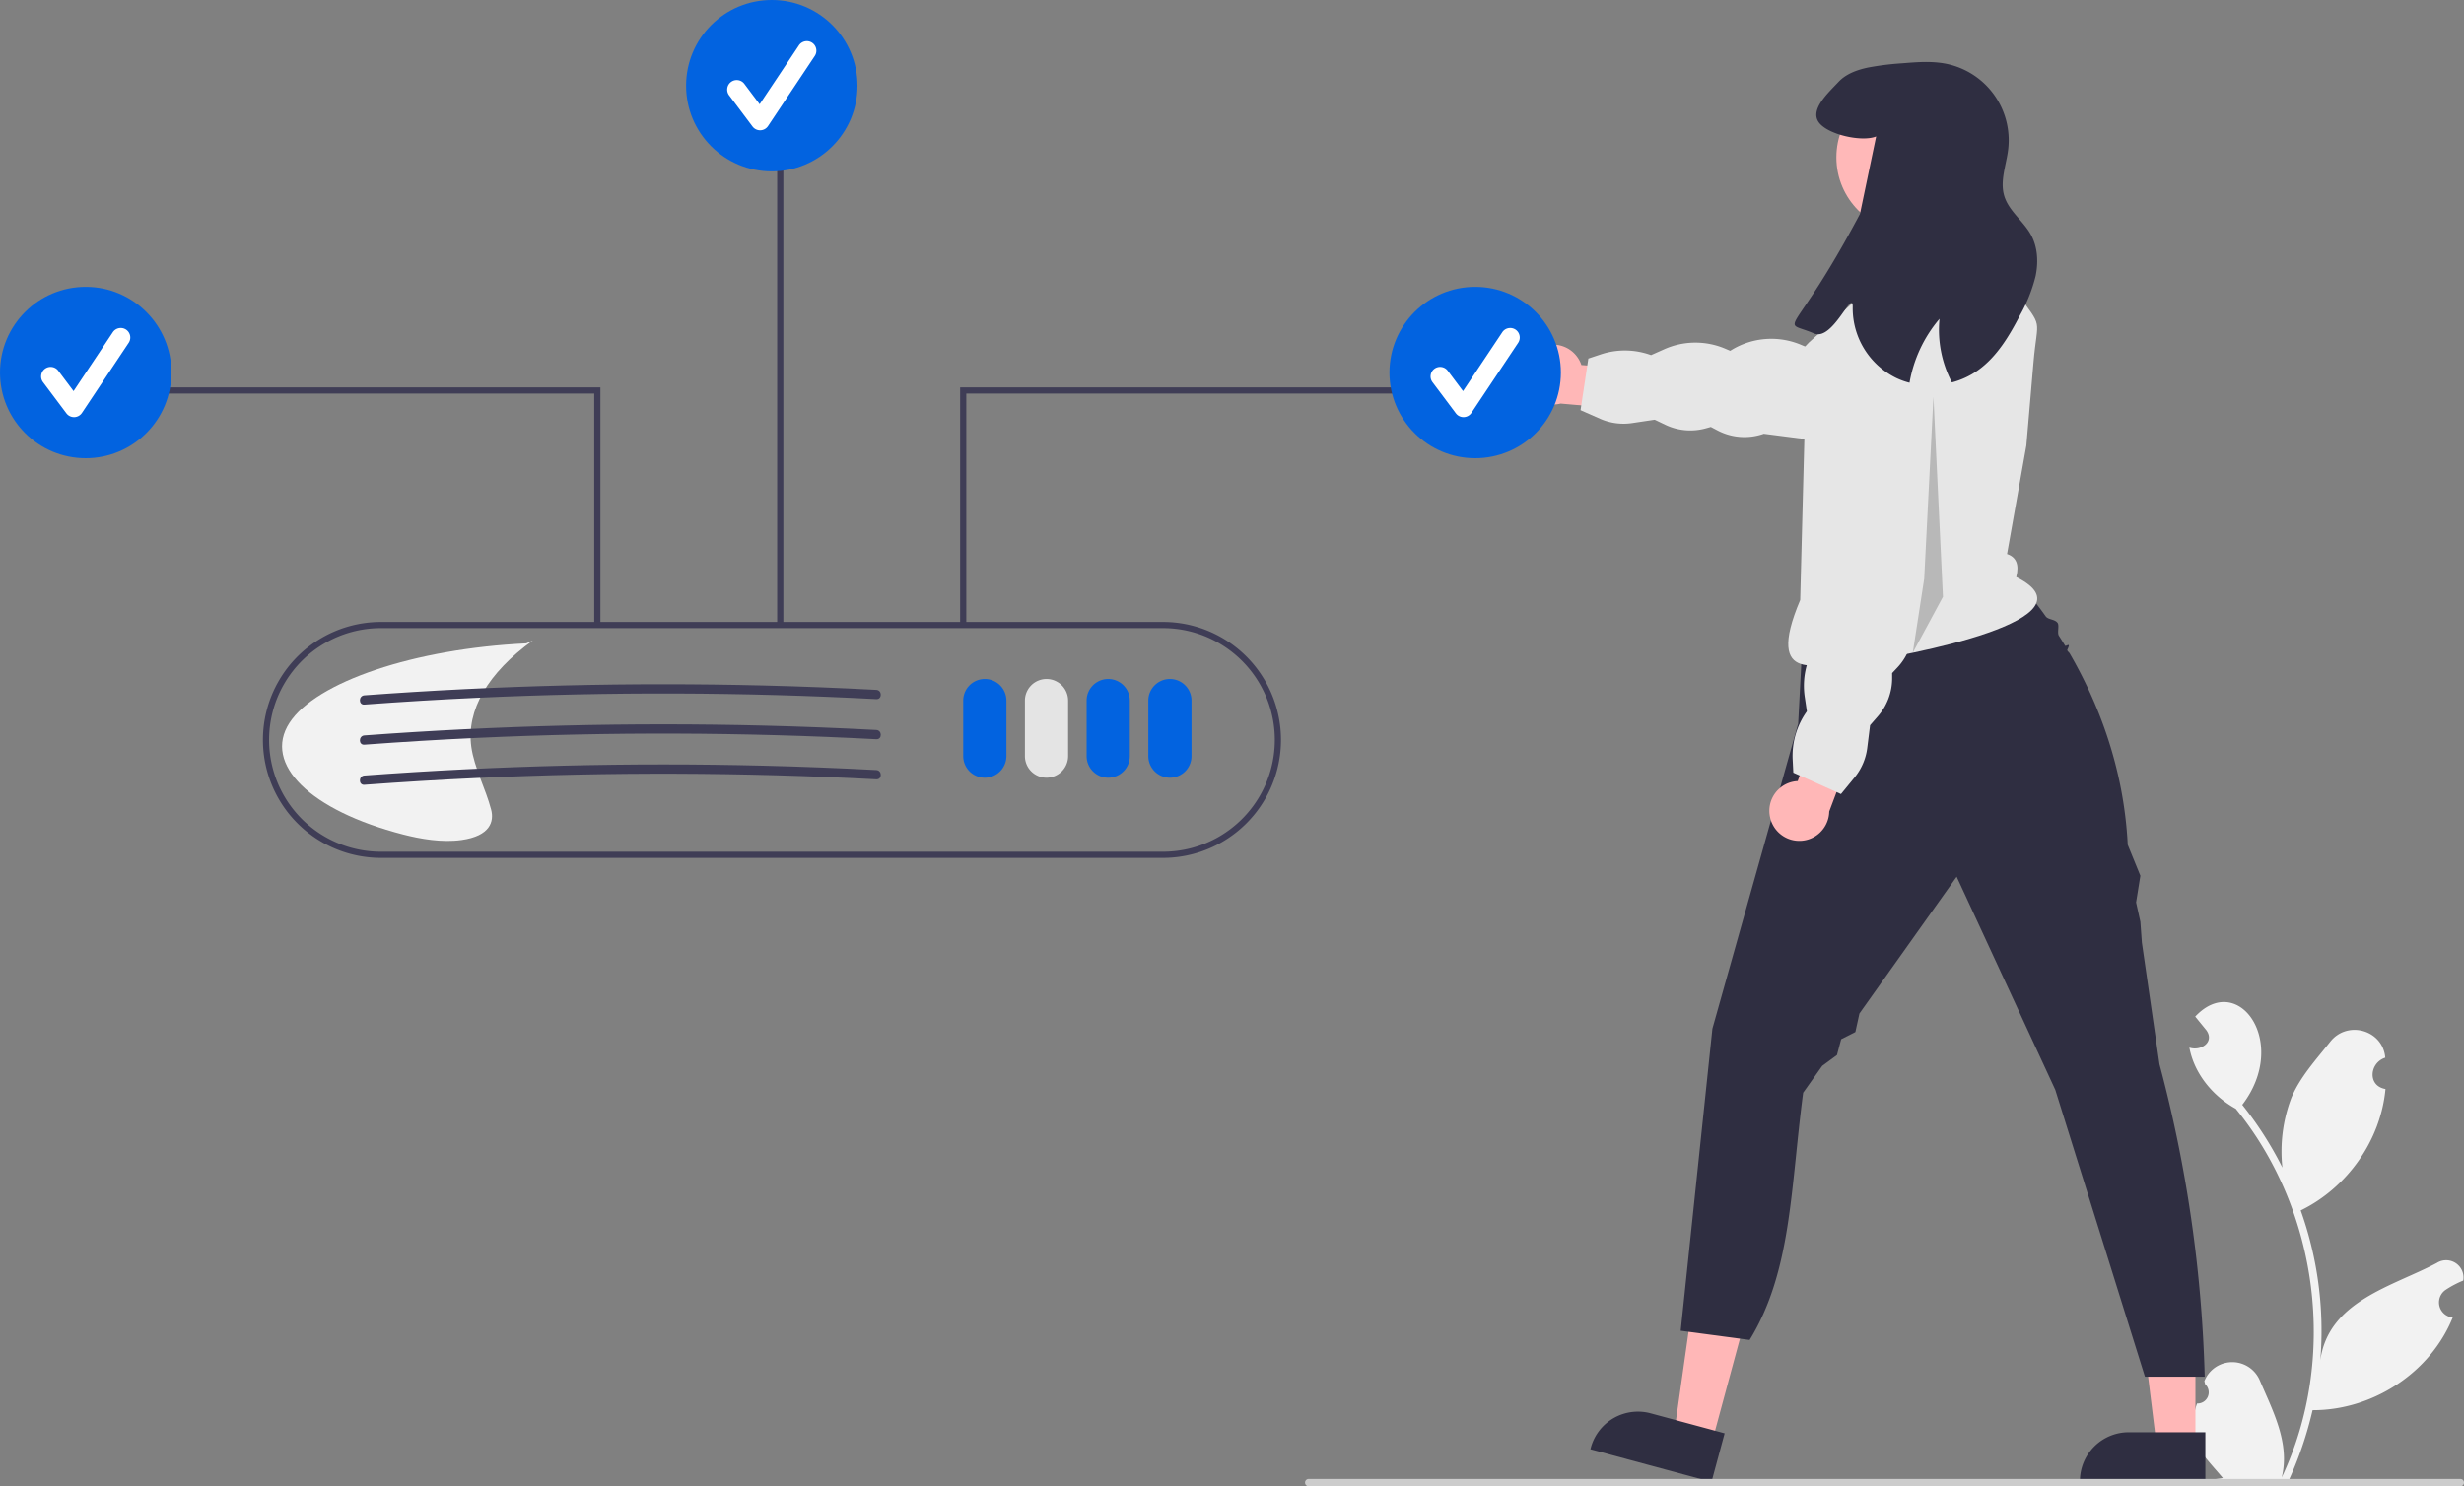 <?xml version="1.0" encoding="UTF-8" standalone="no"?>
<svg
   data-name="Layer 1"
   width="798.704"
   height="481.873"
   viewBox="0 0 798.704 481.873"
   version="1.1"
   id="svg84495"
   xmlns="http://www.w3.org/2000/svg"
   xmlns:svg="http://www.w3.org/2000/svg">
  <rect x="0" y="0" width="798.704" height="481.873" fill="#808080" stroke="none"/>
  <defs
     id="defs84499" />
  <path
     d="m 712.174,455.022 a 3.613,3.613 0 0 0 2.619,-6.263 c -0.091,-0.362 -0.156,-0.622 -0.248,-0.984 a 9.707,9.707 0 0 1 17.997,-0.17 c 4.282,10.023 9.825,20.4 7.068,31.44 18.206,-38.585 12.015,-86.582 -14.891,-119.58 -7.437,-4.097 -13.465,-11.376 -15.034,-19.827 3.681,1.247 8.27,-1.747 5.502,-5.624 -1.2,-1.482 -2.411,-2.952 -3.61,-4.434 13.982,-14.89 30.641,8.512 15.251,28.609 a 115.847,115.847 0 0 1 13.011,20.352 48.709,48.709 0 0 1 2.908,-22.624 c 2.783,-6.715 8.001,-12.37 12.595,-18.175 5.586,-7.073 17.083,-3.81 17.835,5.166 -5.155,1.694 -5.825,9.141 0.072,10.16 -1.545,16.698 -12.453,32.043 -27.478,39.366 a 116.299,116.299 0 0 1 6.355,48.611 c 2.652,-19.25 23.316,-23.921 37.759,-31.572 a 5.626,5.626 0 0 1 8.58,5.699 32.495,32.495 0 0 0 -5.696,3.005 4.911,4.911 0 0 0 2.282,8.965 c -7.28,18.018 -26.102,30.117 -45.434,30.049 a 119.562,119.562 0 0 1 -8.032,23.447 h -28.692 c -0.103,-0.319 -0.195,-0.648 -0.288,-0.967 a 32.599,32.599 0 0 0 7.939,-0.473 c -7.026,-8.319 -12.46,-12.563 -8.371,-24.177 z"
     fill="#f2f2f2"
     id="path84427"
     style="opacity:1;fill:#f2f2f2;fill-opacity:1" />
  <polygon
     points="154.114,197.9 213.77,198.929 206.57,148.529 149.443,155.77 "
     fill="#ffb7b7"
     id="polygon84429"
     transform="matrix(-1,0,0,1,798.704,0)" />
  <polygon
     points="256.016,464.542 249.125,416.022 231.158,420.875 243.842,467.83 "
     fill="#ffb7b7"
     id="polygon84431"
     transform="matrix(-1,0,0,1,798.704,0)" />
  <path
     d="m 559.04,464.694 -23.974,-6.476 -10e-4,-2.6e-4 a 15.827,15.827 0 0 0 -19.405,11.152 l -0.134,0.496 39.253,10.603 z"
     fill="#2f2e41"
     id="path84433" />
  <polygon
     points="99.665,468.467 105.664,419.829 87.053,419.83 87.055,468.468 "
     fill="#ffb7b7"
     id="polygon84435"
     transform="matrix(-1,0,0,1,798.704,0)" />
  <path
     d="m 714.865,464.351 -24.833,-0.001 h -10e-4 a 15.827,15.827 0 0 0 -15.826,15.826 v 0.514 l 40.66,10e-4 z"
     fill="#2f2e41"
     id="path84437" />
  <path
     d="m 645.535,173.385 8.494,15.289 a 102.113,102.113 0 0 1 9.092,11.164 c 0.786,1.092 3.018,0.896 3.855,2.137 0.6,0.888 -0.206,3.178 0.412,4.141 q 0.994,1.547 2.01,3.22 c 0.248,0.409 2.047,-1.401 0.747,1.245 -0.212,0.43 0.49,0.83 0.735,1.253 8.609,14.841 17.547,36.165 18.822,62.062 l 4.095,10.033 -1.392,8.642 1.392,6.259 0.491,6.753 0.769,5.316 4.94,34.139 a 437.551,437.551 0 0 1 14.66,101.306 h -19.371 l -29.067,-93.022 -31.972,-69.081 -31.515,44.351 -1.318,5.999 -4.604,2.336 -1.356,5.114 -4.788,3.531 -6.175,8.69 c -4.099,31.065 -3.73,57.964 -17.348,80.161 l -22.351,-2.98 10.286,-97.941 27.798,-98.875 2.815,-53.836 z"
     fill="#2f2e41"
     id="path84439" />
  <path
     d="m 650.586,179.625 6.256,-35.191 2.297,-26.79 c 1.301,-15.196 3.437,-10.646 -5.573,-22.952 L 631.216,79.791 h -17.881 l -8.94,14.9 -18.071,16.381 c -11.705,11.769 -2.541,23.036 -1.264,24.488 l -1.526,58.964 c -12.102,28.596 7.363,19.644 14.9,20.861 22.351,-2.98 81.953,-14.9 55.132,-28.311 1.047,-4.044 -0.024,-6.468 -2.98,-7.45 z"
     fill="#e6e6e6"
     id="path84441" />
  <path
     d="m 498.861,112.897 a 9.645,9.645 0 0 1 13.749,5.449 l 21.98,1.617 2.275,13.597 -31.009,-2.719 a 9.697,9.697 0 0 1 -6.996,-17.943 z"
     fill="#ffb7b7"
     id="path84443" />
  <path
     d="m 512.331,132.982 6.362,2.801 a 18.775,18.775 0 0 0 10.336,1.386 l 7.332,-1.094 3.461,1.653 a 18.775,18.775 0 0 0 13.15,1.138 l 1.596,-0.447 2.164,1.136 a 18.775,18.775 0 0 0 15.001,1.073 v 0 l 13.49,1.736 38.704,-24.739 a 12.788,12.788 0 0 0 5.397,-2.514 12.414,12.414 0 0 0 -9.633,-21.933 l -34.434,19.217 -1.579,-0.657 a 24.764,24.764 0 0 0 -22.354,1.694 l -0.491,0.298 -1.541,-0.659 a 24.764,24.764 0 0 0 -19.804,0.146 l -4.302,1.915 v 0 a 24.764,24.764 0 0 0 -16.33,-0.222 l -3.99,1.333 z"
     fill="#e6e6e6"
     id="path84445" />
  <path
     d="m 573.776,265.016 a 9.645,9.645 0 0 1 8.944,-11.778 l 7.467,-20.736 13.708,1.464 -10.956,29.136 a 9.697,9.697 0 0 1 -19.163,1.914 z"
     fill="#ffb7b7"
     id="path84447" />
  <path
     d="m 596.743,257.441 4.408,-5.375 a 18.775,18.775 0 0 0 4.114,-9.583 l 0.918,-7.356 2.522,-2.889 a 18.775,18.775 0 0 0 4.631,-12.36 l -0.001,-1.657 1.677,-1.779 a 18.775,18.775 0 0 0 5.067,-14.16 v 0 l 5.299,-12.527 3.681,-61.805 0.723,-12.731 a 12.788,12.788 0 0 0 -0.97,-5.874 12.414,12.414 0 0 0 -23.716,3.381 l -8.574,68.938 -1.057,1.345 a 24.764,24.764 0 0 0 -4.378,21.987 l 0.155,0.553 -1.049,1.307 a 24.764,24.764 0 0 0 -5.184,19.114 l 0.688,4.659 v 0 a 24.764,24.764 0 0 0 -4.604,15.669 l 0.211,4.202 z"
     fill="#e6e6e6"
     id="path84449" />
  <circle
     cx="-619.565"
     cy="51.034"
     r="24.306"
     fill="#ffb8b8"
     id="circle84451"
     transform="scale(-1,1)" />
  <path
     d="m 602.905,69.361 5.245,-25.122 c -4.604,1.877 -15.839,-0.581 -18.655,-4.679 -2.816,-4.098 3.084,-9.417 6.482,-13.038 2.444,-2.593 5.975,-3.859 9.447,-4.604 a 91.009,91.009 0 0 1 11.205,-1.401 c 4.753,-0.387 9.566,-0.775 14.245,0.164 a 25.302,25.302 0 0 1 20.071,27.789 c -0.611,5.051 -2.727,10.177 -1.267,15.049 1.49,4.947 6.258,8.166 8.717,12.71 2.146,3.993 2.369,8.821 1.445,13.261 a 50.02,50.02 0 0 1 -5.007,12.621 c -3.487,6.72 -7.465,13.47 -13.604,17.881 a 25.822,25.822 0 0 1 -8.523,3.993 36.811,36.811 0 0 1 -4.023,-20.622 43.503,43.503 0 0 0 -9.715,20.727 23.116,23.116 0 0 1 -4.485,-1.639 25.188,25.188 0 0 1 -13.932,-22.753 c 0.209,-6.735 -6.358,11.043 -12.546,8.404 -11.504,-4.906 -7.531,3.511 14.9,-38.741 z"
     fill="#2f2e41"
     id="path84453" />
  <path
     d="m 93.804,234.387 c 8.602,-13.342 40.581,-24.086 76.804,-25.803 l 2.118,-0.944 c -14.627,10.556 -21.593,22.595 -19.951,34.481 0.945,6.841 4.667,13.584 6.437,20.402 0.973,3.747 -0.25,8.501 -9.631,9.817 -6.343,0.89 -13.341,-0.349 -18.924,-1.789 -30.11,-7.764 -45.454,-22.822 -36.852,-36.164 z"
     fill="#f2f2f2"
     id="path84455" />
  <path
     d="m 798.704,480.683 a 1.186,1.186 0 0 1 -1.19,1.19 h -373.29 a 1.19,1.19 0 0 1 0,-2.38 h 373.29 a 1.187,1.187 0 0 1 1.19,1.19 z"
     fill="#cccccc"
     id="path84457" />
  <path
     d="m 123.477,278.14 h 253.5 a 38.25,38.25 0 0 0 0,-76.5 h -253.5 a 38.25,38.25 0 1 0 0,76.5 z m 253.5,-74.5 a 36.25,36.25 0 0 1 0,72.5 h -253.5 a 36.25,36.25 0 1 1 0,-72.5 z"
     fill="#3f3d56"
     id="path84459" />
  <path
     d="m 379.227,252.14 a 7.008,7.008 0 0 0 7,-7 v -18 a 7,7 0 0 0 -14,0 v 18 a 7.008,7.008 0 0 0 7,7 z"
     fill="#9117ff"
     id="path84461"
     style="fill:#0263e0;fill-opacity:1" />
  <path
     d="m 359.227,252.14 a 7.008,7.008 0 0 0 7,-7 v -18 a 7,7 0 0 0 -14,0 v 18 a 7.008,7.008 0 0 0 7,7 z"
     fill="#9117ff"
     id="path84463"
     style="fill:#0263e0;fill-opacity:1" />
  <path
     d="m 339.227,252.14 a 7.008,7.008 0 0 0 7,-7 v -18 a 7,7 0 0 0 -14,0 v 18 a 7.008,7.008 0 0 0 7,7 z"
     fill="#ff6584"
     id="path84465"
     style="fill:#e4e4e4;fill-opacity:1" />
  <path
     d="m 319.227,252.14 a 7.008,7.008 0 0 0 7,-7 v -18 a 7,7 0 0 0 -14,0 v 18 a 7.008,7.008 0 0 0 7,7 z"
     fill="#9117ff"
     id="path84467"
     style="fill:#0263e0;fill-opacity:1" />
  <polygon
     points="342.82,127.597 342.82,125.597 487.477,125.597 487.477,202.64 485.477,202.64 485.477,127.597 "
     fill="#3f3d56"
     id="polygon84469"
     transform="matrix(-1,0,0,1,798.704,0)" />
  <circle
     cx="-478.174"
     cy="120.78"
     r="27.78"
     fill="#9117ff"
     id="circle84471"
     style="fill:#0263e0;fill-opacity:1"
     transform="scale(-1,1)" />
  <path
     d="m 474.388,135.238 a 3.089,3.089 0 0 1 -2.472,-1.236 l -7.579,-10.105 a 3.09,3.09 0 1 1 4.944,-3.708 l 4.958,6.611 12.735,-19.102 a 3.09,3.09 0 0 1 5.142,3.428 l -15.158,22.736 a 3.091,3.091 0 0 1 -2.485,1.375 c -0.029,5.1e-4 -0.057,0.001 -0.086,0.001 z"
     fill="#ffffff"
     id="path84473" />
  <polygon
     points="748.741,125.597 748.741,127.597 606.084,127.597 606.084,202.64 604.084,202.64 604.084,125.597 "
     fill="#3f3d56"
     id="polygon84475"
     transform="matrix(-1,0,0,1,798.704,0)" />
  <circle
     cx="-27.78"
     cy="120.78"
     r="27.78"
     fill="#9117ff"
     id="circle84477"
     style="fill:#0263e0;fill-opacity:1"
     transform="scale(-1,1)" />
  <path
     d="m 23.994,135.238 a 3.089,3.089 0 0 1 -2.472,-1.236 l -7.579,-10.105 a 3.09,3.09 0 1 1 4.944,-3.708 l 4.958,6.611 12.735,-19.102 a 3.09,3.09 0 0 1 5.142,3.428 l -15.158,22.736 a 3.091,3.091 0 0 1 -2.485,1.375 c -0.029,5.1e-4 -0.057,0.001 -0.086,0.001 z"
     fill="#ffffff"
     id="path84479" />
  <rect
     x="-253.923"
     y="42.893"
     width="2"
     height="159.747"
     fill="#3f3d56"
     id="rect84481"
     transform="scale(-1,1)" />
  <circle
     cx="-250.174"
     cy="27.78"
     r="27.78"
     fill="#9117ff"
     id="circle84483"
     style="fill:#0263e0;fill-opacity:1"
     transform="scale(-1,1)" />
  <path
     d="m 246.388,42.238 a 3.089,3.089 0 0 1 -2.472,-1.236 l -7.579,-10.105 a 3.09,3.09 0 1 1 4.944,-3.708 l 4.958,6.611 12.735,-19.102 a 3.09,3.09 0 0 1 5.142,3.428 l -15.158,22.736 a 3.091,3.091 0 0 1 -2.485,1.375 c -0.029,5.1e-4 -0.057,0.001 -0.086,0.001 z"
     fill="#ffffff"
     id="path84485" />
  <path
     d="m 284.059,226.664 q -32.4,-1.708 -64.856,-1.818 -32.32,-0.104 -64.618,1.39 -18.254,0.844 -36.479,2.199 c -1.926,0.143 -1.917,-2.858 0,-3 q 32.356,-2.399 64.803,-3.201 32.31,-0.793 64.633,0.011 18.268,0.455 36.518,1.42 c 1.921,0.101 1.933,3.102 0,3 z"
     fill="#3f3d56"
     id="path84487" />
  <path
     d="m 284.059,239.664 q -32.4,-1.708 -64.856,-1.818 -32.32,-0.104 -64.618,1.39 -18.254,0.844 -36.479,2.199 c -1.926,0.143 -1.917,-2.858 0,-3 q 32.356,-2.399 64.803,-3.201 32.31,-0.793 64.633,0.011 18.268,0.455 36.518,1.42 c 1.921,0.101 1.933,3.102 0,3 z"
     fill="#3f3d56"
     id="path84489" />
  <path
     d="m 284.059,252.664 q -32.4,-1.708 -64.856,-1.818 -32.32,-0.104 -64.618,1.39 -18.254,0.844 -36.479,2.199 c -1.926,0.143 -1.917,-2.858 0,-3 q 32.356,-2.399 64.803,-3.201 32.31,-0.793 64.633,0.011 18.268,0.455 36.518,1.42 c 1.921,0.101 1.933,3.102 0,3 z"
     fill="#3f3d56"
     id="path84491" />
  <polygon
     points="168.898,193.49 178.686,211.64 174.977,187.64 171.977,128.64 "
     opacity="0.2"
     id="polygon84493"
     transform="matrix(-1,0,0,1,798.704,0)" />
</svg>
